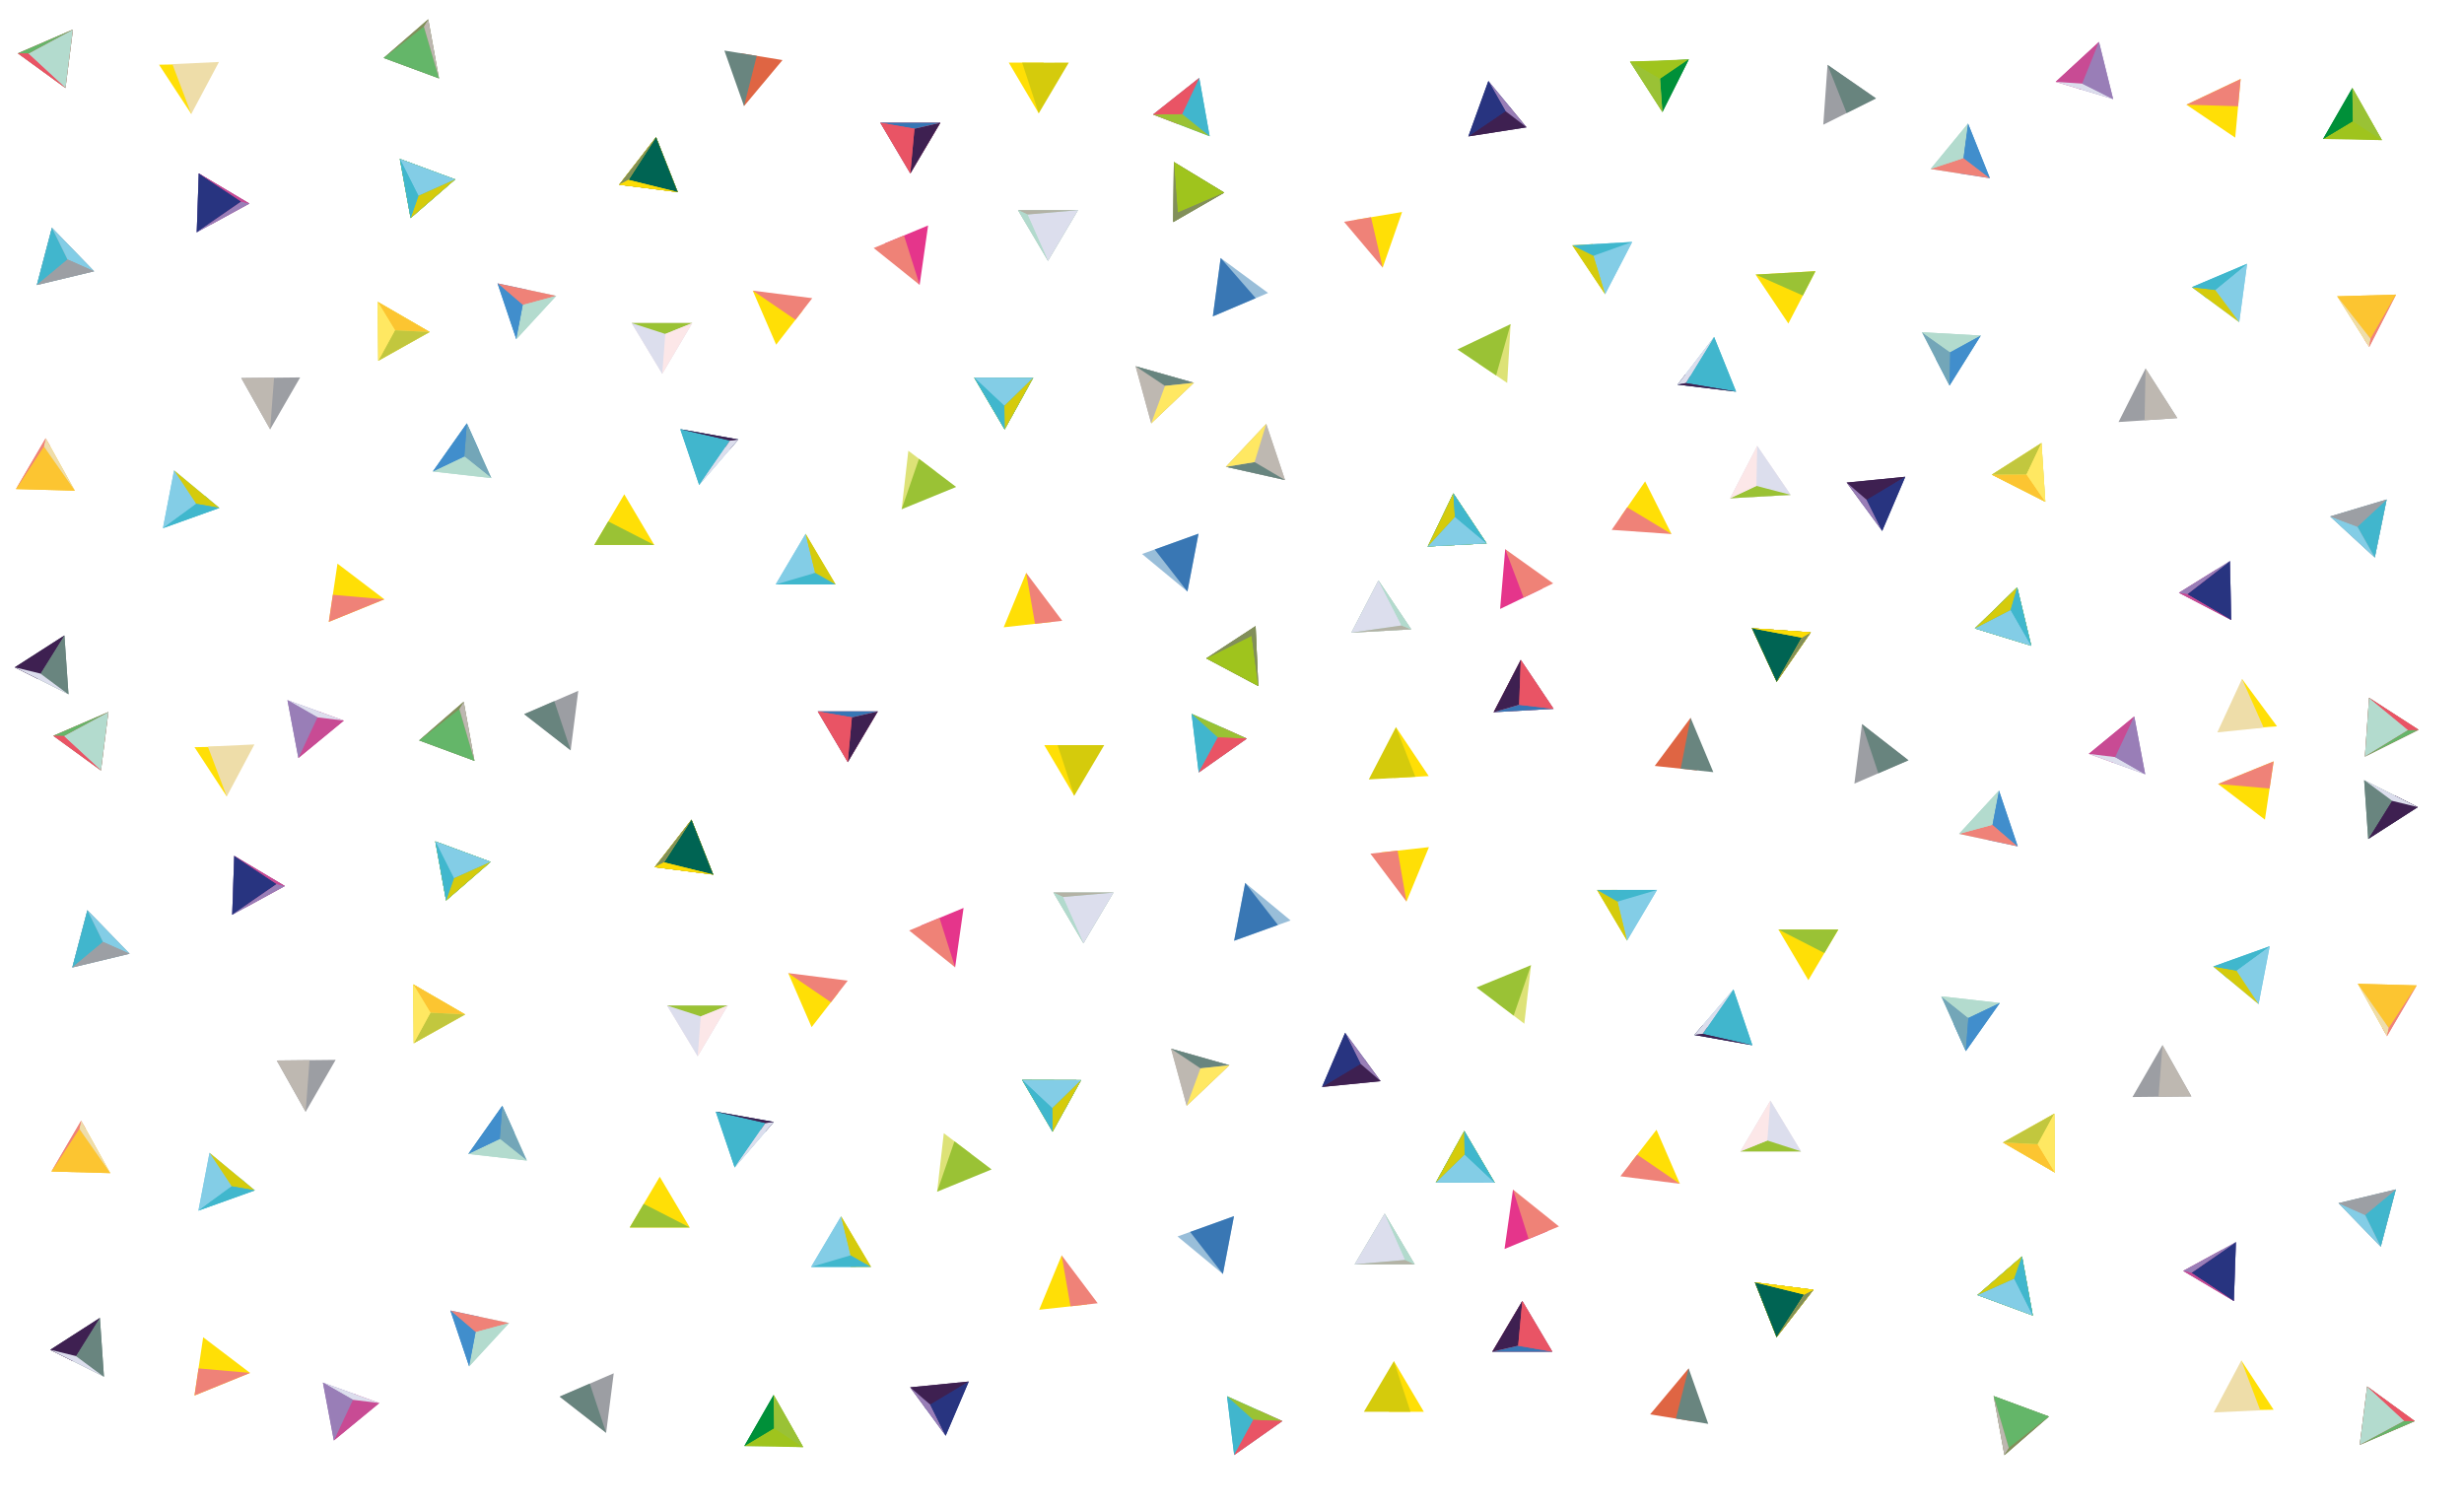 <?xml version="1.0" encoding="utf-8"?>
<!-- Generator: Adobe Illustrator 16.0.0, SVG Export Plug-In . SVG Version: 6.00 Build 0)  -->
<!DOCTYPE svg PUBLIC "-//W3C//DTD SVG 1.1//EN" "http://www.w3.org/Graphics/SVG/1.1/DTD/svg11.dtd">
<svg version="1.1" xmlns="http://www.w3.org/2000/svg" xmlns:xlink="http://www.w3.org/1999/xlink" x="0px" y="0px"
	 width="810.569px" height="495.557px" viewBox="0 0 810.569 495.557" enable-background="new 0 0 810.569 495.557"
	 xml:space="preserve">
<g id="Ebene_3">
	<polygon fill="#69857F" points="25.039,446.104 16.557,444.038 32.861,433.565 	"/>
	<polygon fill="#69857F" points="25.039,446.104 34.195,452.897 16.557,444.038 	"/>
	<polygon fill="#69857F" points="34.195,452.897 32.861,433.565 25.039,446.104 	"/>
	<polyline fill="#3E2051" points="32.861,433.565 24.013,447.782 16.557,444.038 	"/>
	<polygon fill="#997EB7" points="106.227,454.823 109.82,473.864 117.301,458.838 	"/>
	<polygon fill="#C84B94" points="116.571,458.573 124.782,461.549 109.82,473.864 	"/>
	<polyline fill="#418ECC" points="148.161,431.122 157.813,433.18 154.335,449.489 	"/>
	<polygon fill="#B3DBCE" points="154.335,449.489 167.465,435.239 157.813,433.18 	"/>
	<polygon fill="#009039" points="254.5,458.887 254.669,475.692 244.851,475.692 	"/>
	<polyline fill="#9AC235" points="264.225,476.063 254.669,475.692 254.5,458.887 	"/>
	<polygon fill="#3E2051" points="304.548,463.387 299.409,456.387 318.693,454.475 	"/>
	<polygon fill="#283480" points="311.091,472.299 318.693,454.475 304.066,462.731 	"/>
	<polygon fill="#41B6CD" points="403.656,459.297 421.842,467.475 406.001,478.637 	"/>
	<polygon fill="#E95465" points="421.842,467.475 406.001,478.637 413.922,463.915 	"/>
	<polygon fill="#83CDE6" points="281.618,416.782 266.815,416.782 276.684,400.106 	"/>
	<polygon fill="#D5CB0C" points="286.553,416.782 276.684,400.106 279.838,416.782 	"/>
	<polygon fill="#B3DBCE" points="154.066,379.606 173.321,381.786 165.243,363.776 	"/>
	<polygon fill="#418ECC" points="165.243,363.776 169.282,372.782 154.066,379.606 	"/>
	<polygon fill="#83CDE6" points="80.402,388.745 65.265,398.258 68.929,379.231 	"/>
	<polygon fill="#40B7CD" points="65.265,398.258 79.017,387.596 83.846,391.6 	"/>
	<polygon fill="#FCC531" points="27.366,369.856 36.287,385.918 16.917,385.387 	"/>
	<line fill="#EF8278" x1="16.917" y1="385.387" x2="26.703" y2="368.665"/>
	<line fill="#EF8278" x1="16.917" y1="385.387" x2="26.703" y2="368.665"/>
	<line fill="#EF8278" x1="16.917" y1="385.387" x2="26.703" y2="368.665"/>
	<polyline fill="#EF8278" points="26.703,368.665 28.19,371.34 16.917,385.387 	"/>
	<polygon fill="#41B6CD" points="254.538,369.084 241.675,384.057 235.458,365.704 	"/>
	<polygon fill="#DCDEED" points="254.538,369.084 241.675,384.057 251.81,369.426 	"/>
	<polygon fill="#3E2051" points="235.458,365.704 254.538,369.084 251.81,372.26 	"/>
	<polygon fill="#BEB8B1" points="385.234,344.985 394.915,351.45 390.372,363.776 	"/>
	<polygon fill="#68857F" points="394.915,351.45 404.419,350.426 385.234,344.985 	"/>
	<polygon fill="#FFE862" points="404.419,350.426 390.372,363.776 391.515,348.217 	"/>
	<polyline fill="#83CDE6" points="355.635,355.325 346.156,364.555 336.258,355.268 	"/>
	<polyline fill="#D5CB0C" points="355.635,355.325 336.258,355.268 346.259,372.284 355.635,355.325 	"/>
	<polyline fill="#40B7CD" points="336.258,355.268 355.635,355.325 346.259,372.284 336.258,355.268 	"/>
	<polygon fill="#DCDEED" points="219.452,330.783 230.53,334.361 229.523,347.459 	"/>
	<polygon fill="#9AC234" points="230.53,334.361 239.394,330.783 219.452,330.783 	"/>
	<polygon fill="#FCE7E8" points="239.394,330.783 229.523,347.459 219.452,330.783 	"/>
	<polygon fill="#FCC531" points="141.594,333.142 135.93,323.817 153.007,333.716 	"/>
	<polygon fill="#C2C73E" points="136.104,343.193 153.007,333.716 135.93,323.817 	"/>
	<polygon fill="#FFE862" points="135.93,323.817 153.007,333.716 136.104,343.193 	"/>
	<polygon fill="#41B6CD" points="28.752,299.429 33.894,309.873 23.789,318.267 	"/>
	<polygon fill="#83CDE6" points="23.789,318.267 42.632,313.745 28.752,299.429 	"/>
	<polygon fill="#9C9FA4" points="42.632,313.745 23.789,318.267 28.752,299.429 	"/>
	<polygon fill="#283480" points="91.036,290.82 76.388,300.927 77.054,281.56 	"/>
	<polygon fill="#997EB7" points="93.709,291.464 76.388,300.927 77.054,281.56 	"/>
	<polygon fill="#C74A94" points="77.054,281.56 93.709,291.464 80.863,298.482 	"/>
	<polygon fill="#83CDE6" points="149.311,288.929 143.212,276.802 161.386,283.527 	"/>
	<polygon fill="#D5CB0C" points="146.746,296.222 161.386,283.527 143.212,276.802 	"/>
	<polygon fill="#40B7CD" points="143.212,276.802 161.386,283.527 146.746,296.222 	"/>
	<polygon fill="#006453" points="218.429,283.681 234.604,287.687 227.481,269.666 	"/>
	<polygon fill="#828F59" points="215.379,285.257 234.604,287.687 227.481,269.666 	"/>
	<polygon fill="#FDDD04" points="234.604,287.687 215.379,285.257 227.481,269.666 	"/>
	<polyline fill="#83CDE6" points="355.635,355.325 346.156,364.555 336.258,355.268 	"/>
	<polyline fill="#D5CB0C" points="355.635,355.325 336.258,355.268 346.259,372.284 355.635,355.325 	"/>
	<polyline fill="#40B7CD" points="336.258,355.268 355.635,355.325 346.259,372.284 336.258,355.268 	"/>
	<polygon fill="#83CDE6" points="346.156,364.555 336.258,355.268 355.635,355.325 	"/>
	<polygon fill="#D5CB0C" points="346.259,372.284 355.635,355.325 336.258,355.268 	"/>
	<polygon fill="#40B7CD" points="336.258,355.268 355.635,355.325 346.259,372.284 	"/>
	<polygon fill="#DCDEED" points="349.657,295.07 356.411,310.302 366.28,293.626 	"/>
	<polygon fill="#B3B2A5" points="346.543,293.626 356.411,310.302 366.28,293.626 	"/>
	<polygon fill="#B2DACD" points="356.411,310.302 346.543,293.626 366.28,293.626 	"/>
	<polygon fill="#3E2051" points="280.239,235.989 288.747,234.028 278.878,250.704 	"/>
	<polygon fill="#3776B5" points="278.878,250.704 269.009,234.028 288.747,234.028 	"/>
	<polygon fill="#E95465" points="269.009,234.028 278.878,250.704 288.747,234.028 	"/>
	<polygon fill="#006453" points="218.429,283.681 234.604,287.687 227.481,269.666 	"/>
	<polygon fill="#828F59" points="215.379,285.257 234.604,287.687 227.481,269.666 	"/>
	<polygon fill="#FDDD04" points="234.604,287.687 215.379,285.257 227.481,269.666 	"/>
	<polygon fill="#006453" points="218.429,283.681 234.604,287.687 227.481,269.666 	"/>
	<polygon fill="#828F59" points="215.379,285.257 234.604,287.687 227.481,269.666 	"/>
	<polygon fill="#FDDD04" points="234.604,287.687 215.379,285.257 227.481,269.666 	"/>
	<polygon fill="#83CDE6" points="149.311,288.929 143.212,276.802 161.386,283.527 	"/>
	<polygon fill="#D5CB0C" points="146.746,296.222 161.386,283.527 143.212,276.802 	"/>
	<polygon fill="#40B7CD" points="143.212,276.802 161.386,283.527 146.746,296.222 	"/>
	<polygon fill="#83CDE6" points="149.311,288.929 143.212,276.802 161.386,283.527 	"/>
	<polygon fill="#D5CB0C" points="146.746,296.222 161.386,283.527 143.212,276.802 	"/>
	<polygon fill="#40B7CD" points="143.212,276.802 161.386,283.527 146.746,296.222 	"/>
	<polygon fill="#64B669" points="151.085,233.193 156.078,250.277 137.902,243.56 	"/>
	<polygon fill="#BDB7B0" points="152.537,230.858 156.078,250.277 137.902,243.56 	"/>
	<polygon fill="#828F5A" points="137.902,243.56 152.537,230.858 156.078,250.277 	"/>
	<polygon fill="#B3DBCE" points="20.973,242.142 33.211,253.452 35.663,234.229 	"/>
	<polygon fill="#64B669" points="17.541,242.052 33.211,253.452 35.663,234.229 	"/>
	<polygon fill="#E95465" points="33.211,253.452 17.541,242.052 35.663,234.229 	"/>
</g>
<g id="Ebene_2">
	<polygon fill="#9AC235" points="254.669,469.797 254.5,458.887 264.225,476.063 	"/>
	<polygon fill="#9FC41D" points="244.851,475.692 264.225,476.063 254.669,469.797 	"/>
	<polygon fill="#009039" points="254.5,458.887 254.669,469.797 244.851,475.692 	"/>
	<polygon fill="#73A6B8" points="164.394,374.655 165.243,363.776 173.321,381.786 	"/>
	<polygon fill="#B3DBCE" points="154.066,379.606 173.321,381.786 164.394,374.655 	"/>
	<polygon fill="#418ECC" points="165.243,363.776 164.394,374.655 154.066,379.606 	"/>
	<polygon fill="#83CDE6" points="149.311,288.929 143.212,276.802 161.386,283.527 	"/>
	<polygon fill="#D5CB0C" points="146.746,296.222 161.386,283.527 149.311,288.929 	"/>
	<polygon fill="#40B7CD" points="143.212,276.802 149.311,288.929 146.746,296.222 	"/>
	<polygon fill="#83CDE6" points="279.838,412.954 266.815,416.782 276.684,400.106 	"/>
	<polygon fill="#D5CB0C" points="286.553,416.782 276.684,400.106 279.838,412.954 	"/>
	<polygon fill="#40B7CD" points="266.815,416.782 279.838,412.954 286.553,416.782 	"/>
	<polygon fill="#FFDF06" points="354.975,245.121 353.384,261.79 343.516,245.113 	"/>
	<polygon fill="#D5CB0C" points="363.253,245.113 353.384,261.79 347.922,245.125 	"/>
	<polygon fill="#DDE277" points="319.474,379.606 308.273,392.034 310.477,372.782 	"/>
	<polygon fill="#9AC235" points="326.21,384.7 308.273,392.034 313.981,375.452 	"/>
	<polygon fill="#FFDF06" points="207.166,403.786 226.904,403.786 217.035,387.11 	"/>
	<polygon fill="#9AC235" points="207.166,403.786 226.904,403.786 211.756,396.03 	"/>
	<polygon fill="#FFDF06" points="357.613,429.116 349.243,412.954 341.848,430.866 	"/>
	<polygon fill="#EF8278" points="361.107,428.729 349.243,412.954 352.15,429.721 	"/>
	<polygon fill="#9C9EA3" points="91.036,348.864 100.541,365.75 110.413,348.659 	"/>
	<polygon fill="#BEB8B1" points="91.036,348.864 101.828,348.749 100.541,365.75 	"/>
	<polygon fill="#283480" points="91.036,290.82 76.388,300.927 77.054,281.56 	"/>
	<polygon fill="#997EB7" points="93.709,291.464 76.388,300.927 91.036,290.82 	"/>
	<polygon fill="#C74A94" points="77.054,281.56 93.709,291.464 91.036,290.82 	"/>
	<polygon fill="#64B669" points="151.085,233.193 156.078,250.277 137.902,243.56 	"/>
	<polygon fill="#BDB7B0" points="152.537,230.858 156.078,250.277 151.085,233.193 	"/>
	<polygon fill="#828F5A" points="137.902,243.56 152.537,230.858 151.085,233.193 	"/>
	<polygon fill="#DCDEED" points="349.657,295.07 356.411,310.302 366.28,293.626 	"/>
	<polygon fill="#B3B2A5" points="346.543,293.626 349.657,295.07 366.28,293.626 	"/>
	<polygon fill="#B2DACD" points="356.411,310.302 346.543,293.626 349.657,295.07 	"/>
	<polygon fill="#006453" points="218.429,283.681 234.604,287.687 227.481,269.666 	"/>
	<polygon fill="#828F59" points="215.379,285.257 218.429,283.681 227.481,269.666 	"/>
	<polygon fill="#FDDD04" points="234.604,287.687 215.379,285.257 218.429,283.681 	"/>
	<polygon fill="#DCDEED" points="219.452,330.783 239.394,330.783 229.523,347.459 	"/>
	<polygon fill="#9AC234" points="230.53,334.361 239.394,330.783 219.452,330.783 	"/>
	<polygon fill="#FCE7E8" points="239.394,330.783 229.523,347.459 230.53,334.361 	"/>
	<polygon fill="#41B6CD" points="28.752,299.429 33.894,309.873 23.789,318.267 	"/>
	<polygon fill="#83CDE6" points="33.894,309.873 42.632,313.745 28.752,299.429 	"/>
	<polygon fill="#9C9FA4" points="42.632,313.745 23.789,318.267 33.894,309.873 	"/>
	<polygon fill="#3E2051" points="280.239,235.989 288.747,234.028 278.878,250.704 	"/>
	<polygon fill="#3776B5" points="280.239,235.989 269.009,234.028 288.747,234.028 	"/>
	<polygon fill="#E95465" points="269.009,234.028 278.878,250.704 280.239,235.989 	"/>
	<polygon fill="#3E2051" points="306.025,462.084 299.409,456.387 318.693,454.475 	"/>
	<polygon fill="#997EB7" points="306.025,462.084 311.091,472.299 299.409,456.387 	"/>
	<polygon fill="#283480" points="311.091,472.299 318.693,454.475 306.025,462.084 	"/>
	<polygon fill="#FCC531" points="141.594,333.142 135.93,323.817 153.007,333.716 	"/>
	<polygon fill="#C2C73E" points="136.104,343.193 153.007,333.716 141.594,333.142 	"/>
	<polygon fill="#FFE862" points="135.93,323.817 141.594,333.142 136.104,343.193 	"/>
	<polygon fill="#EF8278" points="156.438,438.231 148.161,431.122 167.465,435.239 	"/>
	<polygon fill="#B3DBCE" points="154.335,449.489 167.465,435.239 156.438,438.231 	"/>
	<polygon fill="#418ECC" points="148.161,431.122 156.438,438.231 154.335,449.489 	"/>
	<polygon fill="#83CDE6" points="346.156,364.555 336.258,355.268 355.635,355.325 	"/>
	<polygon fill="#D5CB0C" points="346.259,372.284 355.635,355.325 346.156,364.555 	"/>
	<polygon fill="#40B7CD" points="336.258,355.268 346.156,364.555 346.259,372.284 	"/>
	<polygon fill="#83CDE6" points="76.232,390.26 65.265,398.258 68.929,379.231 	"/>
	<polygon fill="#D5CB0C" points="83.846,391.6 68.929,379.231 76.232,390.26 	"/>
	<polygon fill="#40B7CD" points="65.265,398.258 76.232,390.26 83.846,391.6 	"/>
	<polygon fill="#99BED9" points="405.938,400.073 402.29,419.104 387.362,406.749 	"/>
	<polygon fill="#3977B4" points="405.938,400.073 402.29,419.104 391.515,405.268 	"/>
	<polygon fill="#FFDF06" points="74.599,245.609 74.599,262.005 63.979,245.796 	"/>
	<polygon fill="#EEDDA9" points="83.696,244.896 74.599,262.005 68.382,245.609 	"/>
	<polygon fill="#FFDF06" points="63.979,459.073 82.263,451.635 66.837,439.907 	"/>
	<polygon fill="#EF8278" points="63.979,459.073 82.263,451.635 65.309,450.159 	"/>
	<polygon fill="#FFDF06" points="275.76,326.612 259.297,320.117 266.994,337.9 	"/>
	<polygon fill="#EF8278" points="278.878,322.595 259.297,320.117 273.352,329.712 	"/>
	<polygon fill="#E5358B" points="302.812,304.55 314.2,318.218 316.981,298.677 	"/>
	<polygon fill="#EF8277" points="299.081,306.097 309.052,301.964 314.2,318.218 	"/>
	<polygon fill="#9C9EA3" points="184.106,459.436 199.398,471.338 201.898,451.76 	"/>
	<polygon fill="#68847E" points="184.106,459.436 194.017,455.161 199.398,471.338 	"/>
	<polygon fill="#41B6CD" points="251.81,369.426 241.675,384.057 235.458,365.704 	"/>
	<polygon fill="#DCDEED" points="254.538,369.084 241.675,384.057 251.81,369.426 	"/>
	<polygon fill="#3E2051" points="235.458,365.704 254.538,369.084 251.81,369.426 	"/>
	<polygon fill="#FCC531" points="26.077,371.34 36.287,385.918 16.917,385.387 	"/>
	<polygon fill="#EEDDAA" points="26.703,368.665 36.287,385.918 26.077,371.34 	"/>
	<polygon fill="#EF8278" points="16.917,385.387 26.703,368.665 26.077,371.34 	"/>
	<polygon fill="#B3DBCE" points="20.973,242.142 33.211,253.452 35.663,234.229 	"/>
	<polygon fill="#64B669" points="17.541,242.052 20.973,242.142 35.663,234.229 	"/>
	<polygon fill="#E95465" points="33.211,253.452 17.541,242.052 20.973,242.142 	"/>
	<polygon fill="#41B6CD" points="403.656,459.297 412.291,467.104 406.001,478.637 	"/>
	<polygon fill="#9AC234" points="412.291,467.104 421.842,467.475 403.656,459.297 	"/>
	<polygon fill="#E95465" points="421.842,467.475 406.001,478.637 412.291,467.104 	"/>
	<polygon fill="#BEB8B1" points="385.234,344.985 404.419,350.426 390.372,363.776 	"/>
	<polygon fill="#68857F" points="394.915,351.45 404.419,350.426 385.234,344.985 	"/>
	<polygon fill="#FFE862" points="404.419,350.426 390.372,363.776 394.915,351.45 	"/>
	<polygon fill="#C84B94" points="116.115,460.495 124.782,461.549 109.82,473.864 	"/>
	<polygon fill="#DCDEED" points="116.115,460.495 106.227,454.823 124.782,461.549 	"/>
	<polygon fill="#997EB7" points="106.227,454.823 109.82,473.864 116.115,460.495 	"/>
	<polygon fill="#3E2051" points="24.013,447.782 16.557,444.038 32.861,433.565 	"/>
	<polygon fill="#DCDEED" points="25.039,446.104 34.195,452.897 16.557,444.038 	"/>
	<polygon fill="#69857F" points="34.195,452.897 32.861,433.565 25.039,446.104 	"/>
	<polygon fill="#9AC235" points="254.669,469.797 254.5,458.887 264.225,476.063 	"/>
	<polygon fill="#997EB7" points="695.145,32.601 690.488,13.791 683.862,29.212 	"/>
	<polygon fill="#C84B94" points="684.605,29.436 676.241,26.925 690.488,13.791 	"/>
	<polyline fill="#418ECC" points="654.605,58.617 644.854,57.103 647.411,40.625 	"/>
	<polygon fill="#B3DBCE" points="647.411,40.625 635.102,55.589 644.854,57.103 	"/>
	<polygon fill="#009039" points="546.877,36.86 545.766,20.091 555.568,19.541 	"/>
	<polyline fill="#9AC235" points="536.204,20.257 545.766,20.091 546.877,36.86 	"/>
	<polygon fill="#3E2051" points="496.655,35.175 502.179,41.876 483.032,44.867 	"/>
	<polygon fill="#283480" points="489.622,26.644 483.032,44.867 497.173,35.803 	"/>
	<polygon fill="#41B6CD" points="397.933,44.819 379.316,37.674 394.507,25.641 	"/>
	<polygon fill="#E95465" points="379.316,37.674 394.507,25.641 387.424,40.785 	"/>
	<polygon fill="#83CDE6" points="522.163,80.421 536.943,79.591 528.025,96.794 	"/>
	<polygon fill="#D5CB0C" points="517.236,80.698 528.025,96.794 523.941,80.321 	"/>
	<polygon fill="#B3DBCE" points="651.6,110.383 632.253,109.287 641.329,126.815 	"/>
	<polygon fill="#418ECC" points="641.329,126.815 636.791,118.05 651.6,110.383 	"/>
	<polygon fill="#83CDE6" points="724.636,97.125 739.216,86.778 736.624,105.981 	"/>
	<polygon fill="#40B7CD" points="739.216,86.778 726.083,98.195 721.037,94.468 	"/>
	<polygon fill="#FCC531" points="778.647,113.009 768.84,97.472 788.21,96.916 	"/>
	<line fill="#EF8278" x1="788.21" y1="96.916" x2="779.376" y2="114.162"/>
	<line fill="#EF8278" x1="788.21" y1="96.916" x2="779.376" y2="114.162"/>
	<line fill="#EF8278" x1="788.21" y1="96.916" x2="779.376" y2="114.162"/>
	<polyline fill="#EF8278" points="779.376,114.162 777.741,111.573 788.21,96.916 	"/>
	<polygon fill="#41B6CD" points="551.877,126.524 563.88,110.854 571.116,128.829 	"/>
	<polygon fill="#DCDEED" points="551.877,126.524 563.88,110.854 554.582,126.03 	"/>
	<polygon fill="#3E2051" points="571.116,128.829 551.877,126.524 554.423,123.2 	"/>
	<polygon fill="#BEB8B1" points="422.738,157.918 412.71,152.006 416.555,139.445 	"/>
	<polygon fill="#68857F" points="412.71,152.006 403.278,153.562 422.738,157.918 	"/>
	<polygon fill="#FFE862" points="403.278,153.562 416.555,139.445 416.287,155.043 	"/>
	<polyline fill="#83CDE6" points="469.681,179.775 478.627,170.027 489.03,178.745 	"/>
	<polyline fill="#D5CB0C" points="469.681,179.775 489.03,178.745 478.091,162.317 469.681,179.775 	"/>
	<polyline fill="#40B7CD" points="489.03,178.745 469.681,179.775 478.091,162.317 489.03,178.745 	"/>
	<polygon fill="#DCDEED" points="589.057,162.797 577.795,159.846 578.065,146.712 	"/>
	<polygon fill="#9AC234" points="577.795,159.846 569.146,163.916 589.057,162.797 	"/>
	<polygon fill="#FCE7E8" points="569.146,163.916 578.065,146.712 589.057,162.797 	"/>
	<polygon fill="#FCC531" points="666.66,156.074 672.838,165.066 655.232,156.141 	"/>
	<polygon fill="#C2C73E" points="671.576,145.73 655.232,156.141 672.838,165.066 	"/>
	<polygon fill="#FFE862" points="672.838,165.066 655.232,156.141 671.576,145.73 	"/>
	<polygon fill="#41B6CD" points="781.215,183.403 775.495,173.264 785.113,164.316 	"/>
	<polygon fill="#83CDE6" points="785.113,164.316 766.553,169.889 781.215,183.403 	"/>
	<polygon fill="#9C9FA4" points="766.553,169.889 785.113,164.316 781.215,183.403 	"/>
	<polygon fill="#283480" points="719.512,195.493 733.57,184.58 733.992,203.954 	"/>
	<polygon fill="#997EB7" points="716.808,194.999 733.57,184.58 733.992,203.954 	"/>
	<polygon fill="#C74A94" points="733.992,203.954 716.808,194.999 729.239,187.272 	"/>
	<polygon fill="#83CDE6" points="661.436,200.65 668.205,212.416 649.683,206.721 	"/>
	<polygon fill="#D5CB0C" points="663.587,193.225 649.683,206.721 668.205,212.416 	"/>
	<polygon fill="#40B7CD" points="668.205,212.416 649.683,206.721 663.587,193.225 	"/>
	<polygon fill="#006453" points="592.721,209.767 576.347,206.675 584.469,224.269 	"/>
	<polygon fill="#828F59" points="595.677,208.022 576.347,206.675 584.469,224.269 	"/>
	<polygon fill="#FDDD04" points="576.347,206.675 595.677,208.022 584.469,224.269 	"/>
	<polyline fill="#83CDE6" points="469.681,179.775 478.627,170.027 489.03,178.745 	"/>
	<polyline fill="#D5CB0C" points="469.681,179.775 489.03,178.745 478.091,162.317 469.681,179.775 	"/>
	<polyline fill="#40B7CD" points="489.03,178.745 469.681,179.775 478.091,162.317 489.03,178.745 	"/>
	<polygon fill="#83CDE6" points="478.627,170.027 489.03,178.745 469.681,179.775 	"/>
	<polygon fill="#D5CB0C" points="478.091,162.317 469.681,179.775 489.03,178.745 	"/>
	<polygon fill="#40B7CD" points="489.03,178.745 469.681,179.775 478.091,162.317 	"/>
	<polygon fill="#DCDEED" points="461.06,205.759 453.462,190.929 444.544,208.132 	"/>
	<polygon fill="#B3B2A5" points="464.25,207.025 453.462,190.929 444.544,208.132 	"/>
	<polygon fill="#B2DACD" points="453.462,190.929 464.25,207.025 444.544,208.132 	"/>
	<polygon fill="#9FC41D" points="411.743,209.144 396.827,216.57 413.927,225.685 	"/>
	<polygon fill="#828F59" points="413.047,205.966 396.827,216.57 413.927,225.685 	"/>
	<polygon fill="#828F5A" points="396.827,216.57 413.047,205.966 413.927,225.685 	"/>
	<polygon fill="#3E2051" points="499.753,231.854 491.368,234.289 500.286,217.085 	"/>
	<polygon fill="#3776B5" points="500.286,217.085 511.075,233.181 491.368,234.289 	"/>
	<polygon fill="#E95465" points="511.075,233.181 500.286,217.085 491.368,234.289 	"/>
	<polygon fill="#006453" points="592.721,209.767 576.347,206.675 584.469,224.269 	"/>
	<polygon fill="#828F59" points="595.677,208.022 576.347,206.675 584.469,224.269 	"/>
	<polygon fill="#FDDD04" points="576.347,206.675 595.677,208.022 584.469,224.269 	"/>
	<polygon fill="#006453" points="592.721,209.767 576.347,206.675 584.469,224.269 	"/>
	<polygon fill="#828F59" points="595.677,208.022 576.347,206.675 584.469,224.269 	"/>
	<polygon fill="#FDDD04" points="576.347,206.675 595.677,208.022 584.469,224.269 	"/>
	<polygon fill="#83CDE6" points="661.436,200.65 668.205,212.416 649.683,206.721 	"/>
	<polygon fill="#D5CB0C" points="663.587,193.225 649.683,206.721 668.205,212.416 	"/>
	<polygon fill="#40B7CD" points="668.205,212.416 649.683,206.721 663.587,193.225 	"/>
	<polygon fill="#83CDE6" points="661.436,200.65 668.205,212.416 649.683,206.721 	"/>
	<polygon fill="#D5CB0C" points="663.587,193.225 649.683,206.721 668.205,212.416 	"/>
	<polygon fill="#40B7CD" points="668.205,212.416 649.683,206.721 663.587,193.225 	"/>
	<polygon fill="#B3DBCE" points="792.196,240.164 779.343,229.558 777.973,248.887 	"/>
	<polygon fill="#64B669" points="795.627,240.06 779.343,229.558 777.973,248.887 	"/>
	<polygon fill="#E95465" points="779.343,229.558 795.627,240.06 777.973,248.887 	"/>
	<polygon fill="#9AC235" points="546.096,25.977 546.877,36.86 536.204,20.257 	"/>
	<polygon fill="#9FC41D" points="555.568,19.541 536.204,20.257 546.096,25.977 	"/>
	<polygon fill="#009039" points="546.877,36.86 546.096,25.977 555.568,19.541 	"/>
	<polygon fill="#73A6B8" points="641.567,115.905 641.329,126.815 632.253,109.287 	"/>
	<polygon fill="#B3DBCE" points="651.6,110.383 632.253,109.287 641.567,115.905 	"/>
	<polygon fill="#418ECC" points="641.329,126.815 641.567,115.905 651.6,110.383 	"/>
	<polygon fill="#83CDE6" points="661.436,200.65 668.205,212.416 649.683,206.721 	"/>
	<polygon fill="#D5CB0C" points="663.587,193.225 649.683,206.721 661.436,200.65 	"/>
	<polygon fill="#40B7CD" points="668.205,212.416 661.436,200.65 663.587,193.225 	"/>
	<polygon fill="#83CDE6" points="524.155,84.144 536.943,79.591 528.025,96.794 	"/>
	<polygon fill="#D5CB0C" points="517.236,80.698 528.025,96.794 524.155,84.144 	"/>
	<polygon fill="#40B7CD" points="536.943,79.591 524.155,84.144 517.236,80.698 	"/>
	<polygon fill="#FFDF06" points="458.553,255.927 459.206,239.196 469.994,255.292 	"/>
	<polygon fill="#D5CB0C" points="450.288,256.4 459.206,239.196 465.595,255.527 	"/>
	<polygon fill="#DDE277" points="486.453,119.662 496.938,106.625 495.819,125.971 	"/>
	<polygon fill="#9AC235" points="479.441,114.955 496.938,106.625 492.17,123.502 	"/>
	<polygon fill="#FFDF06" points="597.228,89.22 577.521,90.327 588.31,106.423 	"/>
	<polygon fill="#9AC235" points="597.228,89.22 577.521,90.327 593.08,97.221 	"/>
	<polygon fill="#FFDF06" points="445.596,72.37 454.859,88.037 461.238,69.738 	"/>
	<polygon fill="#EF8278" points="442.129,72.952 454.859,88.037 451.017,71.459 	"/>
	<polygon fill="#DF6543" points="558.256,253.437 556.146,236.132 544.354,251.959 	"/>
	<polygon fill="#69857F" points="563.622,254.008 552.89,252.867 556.146,236.132 	"/>
	<polygon fill="#9C9EA3" points="716.256,137.541 705.818,121.213 696.921,138.832 	"/>
	<polygon fill="#BEB8B1" points="716.256,137.541 705.487,138.261 705.818,121.213 	"/>
	<polygon fill="#283480" points="719.512,195.493 733.57,184.58 733.992,203.954 	"/>
	<polygon fill="#997EB7" points="716.808,194.999 733.57,184.58 719.512,195.493 	"/>
	<polygon fill="#C74A94" points="733.992,203.954 716.808,194.999 719.512,195.493 	"/>
	<polygon fill="#DCDEED" points="461.06,205.759 453.462,190.929 444.544,208.132 	"/>
	<polygon fill="#B3B2A5" points="464.25,207.025 461.06,205.759 444.544,208.132 	"/>
	<polygon fill="#B2DACD" points="453.462,190.929 464.25,207.025 461.06,205.759 	"/>
	<polygon fill="#006453" points="592.721,209.767 576.347,206.675 584.469,224.269 	"/>
	<polygon fill="#828F59" points="595.677,208.022 592.721,209.767 584.469,224.269 	"/>
	<polygon fill="#FDDD04" points="576.347,206.675 595.677,208.022 592.721,209.767 	"/>
	<polygon fill="#DCDEED" points="589.057,162.797 569.146,163.916 578.065,146.712 	"/>
	<polygon fill="#9AC234" points="577.795,159.846 569.146,163.916 589.057,162.797 	"/>
	<polygon fill="#FCE7E8" points="569.146,163.916 578.065,146.712 577.795,159.846 	"/>
	<polygon fill="#41B6CD" points="781.215,183.403 775.495,173.264 785.113,164.316 	"/>
	<polygon fill="#83CDE6" points="775.495,173.264 766.553,169.889 781.215,183.403 	"/>
	<polygon fill="#9C9FA4" points="766.553,169.889 785.113,164.316 775.495,173.264 	"/>
	<polygon fill="#3E2051" points="499.753,231.854 491.368,234.289 500.286,217.085 	"/>
	<polygon fill="#3776B5" points="499.753,231.854 511.075,233.181 491.368,234.289 	"/>
	<polygon fill="#E95465" points="511.075,233.181 500.286,217.085 499.753,231.854 	"/>
	<polygon fill="#3E2051" points="495.253,36.559 502.179,41.876 483.032,44.867 	"/>
	<polygon fill="#997EB7" points="495.253,36.559 489.622,26.644 502.179,41.876 	"/>
	<polygon fill="#283480" points="489.622,26.644 483.032,44.867 495.253,36.559 	"/>
	<polygon fill="#FCC531" points="666.66,156.074 672.838,165.066 655.232,156.141 	"/>
	<polygon fill="#C2C73E" points="671.576,145.73 655.232,156.141 666.66,156.074 	"/>
	<polygon fill="#FFE862" points="672.838,165.066 666.66,156.074 671.576,145.73 	"/>
	<polygon fill="#EF8278" points="645.943,51.983 654.605,58.617 635.102,55.589 	"/>
	<polygon fill="#B3DBCE" points="647.411,40.625 635.102,55.589 645.943,51.983 	"/>
	<polygon fill="#418ECC" points="654.605,58.617 645.943,51.983 647.411,40.625 	"/>
	<polygon fill="#83CDE6" points="478.627,170.027 489.03,178.745 469.681,179.775 	"/>
	<polygon fill="#D5CB0C" points="478.091,162.317 469.681,179.775 478.627,170.027 	"/>
	<polygon fill="#40B7CD" points="489.03,178.745 478.627,170.027 478.091,162.317 	"/>
	<polygon fill="#83CDE6" points="728.714,95.378 739.216,86.778 736.624,105.981 	"/>
	<polygon fill="#D5CB0C" points="721.037,94.468 736.624,105.981 728.714,95.378 	"/>
	<polygon fill="#40B7CD" points="739.216,86.778 728.714,95.378 721.037,94.468 	"/>
	<polygon fill="#99BED9" points="398.978,104.079 401.552,84.873 417.148,96.371 	"/>
	<polygon fill="#3977B4" points="398.978,104.079 401.552,84.873 413.086,98.082 	"/>
	<polygon fill="#FFDF06" points="738.46,239.71 737.54,223.34 749.052,238.927 	"/>
	<polygon fill="#EEDDA9" points="729.417,240.932 737.54,223.34 744.666,239.362 	"/>
	<polygon fill="#FFDF06" points="737.087,25.986 719.25,34.438 735.308,45.283 	"/>
	<polygon fill="#EF8278" points="737.087,25.986 719.25,34.438 736.26,34.961 	"/>
	<polygon fill="#FFDF06" points="533.071,170.121 549.873,175.682 541.189,158.358 	"/>
	<polygon fill="#EF8278" points="530.184,174.306 549.873,175.682 535.302,166.89 	"/>
	<polygon fill="#E5358B" points="507.3,193.665 495.162,180.658 493.481,200.324 	"/>
	<polygon fill="#EF8277" points="510.938,191.911 501.215,196.597 495.162,180.658 	"/>
	<polygon fill="#9C9EA3" points="617.129,32.363 601.193,21.337 599.795,41.025 	"/>
	<polygon fill="#68847E" points="617.129,32.363 607.474,37.188 601.193,21.337 	"/>
	<polygon fill="#41B6CD" points="554.582,126.03 563.88,110.854 571.116,128.829 	"/>
	<polygon fill="#DCDEED" points="551.877,126.524 563.88,110.854 554.582,126.03 	"/>
	<polygon fill="#3E2051" points="571.116,128.829 551.877,126.524 554.582,126.03 	"/>
	<polygon fill="#FCC531" points="779.852,111.455 768.84,97.472 788.21,96.916 	"/>
	<polygon fill="#EEDDAA" points="779.376,114.162 768.84,97.472 779.852,111.455 	"/>
	<polygon fill="#EF8278" points="788.21,96.916 779.376,114.162 779.852,111.455 	"/>
	<polygon fill="#B3DBCE" points="792.196,240.164 779.343,229.558 777.973,248.887 	"/>
	<polygon fill="#64B669" points="795.627,240.06 792.196,240.164 777.973,248.887 	"/>
	<polygon fill="#E95465" points="779.343,229.558 795.627,240.06 792.196,240.164 	"/>
	<polygon fill="#9FC41D" points="411.743,209.144 396.827,216.57 413.927,225.685 	"/>
	<polygon fill="#828F59" points="413.047,205.966 411.743,209.144 413.927,225.685 	"/>
	<polygon fill="#828F5A" points="396.827,216.57 413.047,205.966 411.743,209.144 	"/>
	<polygon fill="#41B6CD" points="397.933,44.819 388.873,37.509 394.507,25.641 	"/>
	<polygon fill="#9AC234" points="388.873,37.509 379.316,37.674 397.933,44.819 	"/>
	<polygon fill="#E95465" points="379.316,37.674 394.507,25.641 388.873,37.509 	"/>
	<polygon fill="#BEB8B1" points="422.738,157.918 403.278,153.562 416.555,139.445 	"/>
	<polygon fill="#68857F" points="412.71,152.006 403.278,153.562 422.738,157.918 	"/>
	<polygon fill="#FFE862" points="403.278,153.562 416.555,139.445 412.71,152.006 	"/>
	<polygon fill="#C84B94" points="684.953,27.492 676.241,26.925 690.488,13.791 	"/>
	<polygon fill="#DCDEED" points="684.953,27.492 695.145,32.601 676.241,26.925 	"/>
	<polygon fill="#997EB7" points="695.145,32.601 690.488,13.791 684.953,27.492 	"/>
	<polygon fill="#9AC235" points="546.096,25.977 546.877,36.86 536.204,20.257 	"/>
	<polygon fill="#69857F" points="13.372,221.598 4.89,219.531 21.194,209.059 	"/>
	<polygon fill="#69857F" points="13.372,221.598 22.528,228.391 4.89,219.531 	"/>
	<polygon fill="#69857F" points="22.528,228.391 21.194,209.059 13.372,221.598 	"/>
	<polyline fill="#3E2051" points="21.194,209.059 12.345,223.275 4.89,219.531 	"/>
	<polygon fill="#997EB7" points="94.559,230.316 98.153,249.357 105.633,234.332 	"/>
	<polygon fill="#C84B94" points="104.904,234.066 113.115,237.043 98.153,249.357 	"/>
	<polyline fill="#418ECC" points="163.669,93.221 173.322,95.279 169.843,111.588 	"/>
	<polygon fill="#B3DBCE" points="169.843,111.588 182.973,97.338 173.322,95.279 	"/>
	<polygon fill="#009039" points="773.847,28.921 774.015,45.725 764.196,45.725 	"/>
	<polyline fill="#9AC235" points="783.571,46.096 774.015,45.725 773.847,28.921 	"/>
	<polygon fill="#3E2051" points="612.625,165.753 607.486,158.754 626.771,156.842 	"/>
	<polygon fill="#283480" points="619.168,174.666 626.771,156.842 612.145,165.097 	"/>
	<polygon fill="#41B6CD" points="391.989,234.791 410.175,242.968 394.333,254.13 	"/>
	<polygon fill="#E95465" points="410.175,242.968 394.333,254.13 402.255,239.408 	"/>
	<polygon fill="#83CDE6" points="269.95,192.275 255.148,192.275 265.017,175.6 	"/>
	<polygon fill="#D5CB0C" points="274.886,192.275 265.017,175.6 268.171,192.275 	"/>
	<polygon fill="#B3DBCE" points="142.399,155.1 161.654,157.279 153.576,139.27 	"/>
	<polygon fill="#418ECC" points="153.576,139.27 157.615,148.275 142.399,155.1 	"/>
	<polygon fill="#83CDE6" points="68.735,164.238 53.597,173.752 57.262,154.725 	"/>
	<polygon fill="#40B7CD" points="53.597,173.752 67.349,163.09 72.178,167.094 	"/>
	<polygon fill="#FCC531" points="15.699,145.35 24.62,161.412 5.249,160.881 	"/>
	<line fill="#EF8278" x1="5.249" y1="160.881" x2="15.036" y2="144.158"/>
	<line fill="#EF8278" x1="5.249" y1="160.881" x2="15.036" y2="144.158"/>
	<line fill="#EF8278" x1="5.249" y1="160.881" x2="15.036" y2="144.158"/>
	<polyline fill="#EF8278" points="15.036,144.158 16.523,146.834 5.249,160.881 	"/>
	<polygon fill="#41B6CD" points="242.871,144.578 230.007,159.551 223.791,141.197 	"/>
	<polygon fill="#DCDEED" points="242.871,144.578 230.007,159.551 240.142,144.92 	"/>
	<polygon fill="#3E2051" points="223.791,141.197 242.871,144.578 240.142,147.754 	"/>
	<polygon fill="#BEB8B1" points="373.567,120.479 383.247,126.943 378.704,139.27 	"/>
	<polygon fill="#68857F" points="383.247,126.943 392.751,125.92 373.567,120.479 	"/>
	<polygon fill="#FFE862" points="392.751,125.92 378.704,139.27 379.847,123.711 	"/>
	<polyline fill="#83CDE6" points="339.868,124.292 330.39,133.522 320.491,124.235 	"/>
	<polyline fill="#D5CB0C" points="339.868,124.292 320.491,124.235 330.491,141.251 339.868,124.292 	"/>
	<polyline fill="#40B7CD" points="320.491,124.235 339.868,124.292 330.491,141.251 320.491,124.235 	"/>
	<polygon fill="#DCDEED" points="207.785,106.276 218.863,109.854 217.856,122.953 	"/>
	<polygon fill="#9AC234" points="218.863,109.854 227.726,106.276 207.785,106.276 	"/>
	<polygon fill="#FCE7E8" points="227.726,106.276 217.856,122.953 207.785,106.276 	"/>
	<polygon fill="#FCC531" points="129.926,108.636 124.262,99.311 141.339,109.21 	"/>
	<polygon fill="#C2C73E" points="124.437,118.687 141.339,109.21 124.262,99.311 	"/>
	<polygon fill="#FFE862" points="124.262,99.311 141.339,109.21 124.437,118.687 	"/>
	<polygon fill="#41B6CD" points="17.084,74.923 22.227,85.366 12.122,93.761 	"/>
	<polygon fill="#83CDE6" points="12.122,93.761 30.965,89.238 17.084,74.923 	"/>
	<polygon fill="#9C9FA4" points="30.965,89.238 12.122,93.761 17.084,74.923 	"/>
	<polygon fill="#283480" points="79.369,66.313 64.72,76.421 65.386,57.054 	"/>
	<polygon fill="#997EB7" points="82.042,66.958 64.72,76.421 65.386,57.054 	"/>
	<polygon fill="#C74A94" points="65.386,57.054 82.042,66.958 69.196,73.976 	"/>
	<polygon fill="#83CDE6" points="137.643,64.423 131.544,52.296 149.718,59.021 	"/>
	<polygon fill="#D5CB0C" points="135.079,71.716 149.718,59.021 131.544,52.296 	"/>
	<polygon fill="#40B7CD" points="131.544,52.296 149.718,59.021 135.079,71.716 	"/>
	<polygon fill="#006453" points="206.761,59.175 222.936,63.181 215.814,45.159 	"/>
	<polygon fill="#828F59" points="203.711,60.751 222.936,63.181 215.814,45.159 	"/>
	<polygon fill="#FDDD04" points="222.936,63.181 203.711,60.751 215.814,45.159 	"/>
	<polyline fill="#83CDE6" points="339.868,124.292 330.39,133.522 320.491,124.235 	"/>
	<polyline fill="#D5CB0C" points="339.868,124.292 320.491,124.235 330.491,141.251 339.868,124.292 	"/>
	<polyline fill="#40B7CD" points="320.491,124.235 339.868,124.292 330.491,141.251 320.491,124.235 	"/>
	<polygon fill="#83CDE6" points="330.39,133.522 320.491,124.235 339.868,124.292 	"/>
	<polygon fill="#D5CB0C" points="330.491,141.251 339.868,124.292 320.491,124.235 	"/>
	<polygon fill="#40B7CD" points="320.491,124.235 339.868,124.292 330.491,141.251 	"/>
	<polygon fill="#DCDEED" points="337.989,70.563 344.743,85.796 354.612,69.12 	"/>
	<polygon fill="#B3B2A5" points="334.876,69.12 344.743,85.796 354.612,69.12 	"/>
	<polygon fill="#B2DACD" points="344.743,85.796 334.876,69.12 354.612,69.12 	"/>
	<polygon fill="#9FC41D" points="387.419,69.95 402.728,63.373 386.167,53.313 	"/>
	<polygon fill="#828F59" points="385.938,73.05 402.728,63.373 386.167,53.313 	"/>
	<polygon fill="#828F5A" points="402.728,63.373 385.938,73.05 386.167,53.313 	"/>
	<polygon fill="#3E2051" points="300.821,42.339 309.329,40.378 299.46,57.054 	"/>
	<polygon fill="#3776B5" points="299.46,57.054 289.591,40.378 309.329,40.378 	"/>
	<polygon fill="#E95465" points="289.591,40.378 299.46,57.054 309.329,40.378 	"/>
	<polygon fill="#006453" points="206.761,59.175 222.936,63.181 215.814,45.159 	"/>
	<polygon fill="#828F59" points="203.711,60.751 222.936,63.181 215.814,45.159 	"/>
	<polygon fill="#FDDD04" points="222.936,63.181 203.711,60.751 215.814,45.159 	"/>
	<polygon fill="#006453" points="206.761,59.175 222.936,63.181 215.814,45.159 	"/>
	<polygon fill="#828F59" points="203.711,60.751 222.936,63.181 215.814,45.159 	"/>
	<polygon fill="#FDDD04" points="222.936,63.181 203.711,60.751 215.814,45.159 	"/>
	<polygon fill="#83CDE6" points="137.643,64.423 131.544,52.296 149.718,59.021 	"/>
	<polygon fill="#D5CB0C" points="135.079,71.716 149.718,59.021 131.544,52.296 	"/>
	<polygon fill="#40B7CD" points="131.544,52.296 149.718,59.021 135.079,71.716 	"/>
	<polygon fill="#83CDE6" points="137.643,64.423 131.544,52.296 149.718,59.021 	"/>
	<polygon fill="#D5CB0C" points="135.079,71.716 149.718,59.021 131.544,52.296 	"/>
	<polygon fill="#40B7CD" points="131.544,52.296 149.718,59.021 135.079,71.716 	"/>
	<polygon fill="#64B669" points="139.417,8.687 144.411,25.771 126.235,19.054 	"/>
	<polygon fill="#BDB7B0" points="140.87,6.352 144.411,25.771 126.235,19.054 	"/>
	<polygon fill="#828F5A" points="126.235,19.054 140.87,6.352 144.411,25.771 	"/>
	<polygon fill="#B3DBCE" points="9.305,17.636 21.543,28.945 23.996,9.723 	"/>
	<polygon fill="#64B669" points="5.874,17.546 21.543,28.945 23.996,9.723 	"/>
	<polygon fill="#E95465" points="21.543,28.945 5.874,17.546 23.996,9.723 	"/>
	<polygon fill="#9AC235" points="774.015,39.831 773.847,28.921 783.571,46.096 	"/>
	<polygon fill="#9FC41D" points="764.196,45.725 783.571,46.096 774.015,39.831 	"/>
	<polygon fill="#009039" points="773.847,28.921 774.015,39.831 764.196,45.725 	"/>
	<polygon fill="#73A6B8" points="152.726,150.148 153.576,139.27 161.654,157.279 	"/>
	<polygon fill="#B3DBCE" points="142.399,155.1 161.654,157.279 152.726,150.148 	"/>
	<polygon fill="#418ECC" points="153.576,139.27 152.726,150.148 142.399,155.1 	"/>
	<polygon fill="#83CDE6" points="137.643,64.423 131.544,52.296 149.718,59.021 	"/>
	<polygon fill="#D5CB0C" points="135.079,71.716 149.718,59.021 137.643,64.423 	"/>
	<polygon fill="#40B7CD" points="131.544,52.296 137.643,64.423 135.079,71.716 	"/>
	<polygon fill="#83CDE6" points="268.171,188.447 255.148,192.275 265.017,175.6 	"/>
	<polygon fill="#D5CB0C" points="274.886,192.275 265.017,175.6 268.171,188.447 	"/>
	<polygon fill="#40B7CD" points="255.148,192.275 268.171,188.447 274.886,192.275 	"/>
	<polygon fill="#FFDF06" points="343.308,20.614 341.716,37.283 331.849,20.606 	"/>
	<polygon fill="#D5CB0C" points="351.585,20.606 341.716,37.283 336.255,20.619 	"/>
	<polygon fill="#DDE277" points="307.806,155.1 296.606,167.527 298.81,148.275 	"/>
	<polygon fill="#9AC235" points="314.542,160.193 296.606,167.527 302.313,150.945 	"/>
	<polygon fill="#FFDF06" points="195.499,179.279 215.237,179.279 205.368,162.604 	"/>
	<polygon fill="#9AC235" points="195.499,179.279 215.237,179.279 200.088,171.523 	"/>
	<polygon fill="#FFDF06" points="345.946,204.609 337.575,188.447 330.181,206.359 	"/>
	<polygon fill="#EF8278" points="349.44,204.223 337.575,188.447 340.483,205.215 	"/>
	<polygon fill="#DF6543" points="243.622,17.507 244.758,34.903 257.419,19.763 	"/>
	<polygon fill="#69857F" points="238.296,16.636 248.948,18.378 244.758,34.903 	"/>
	<polygon fill="#9C9EA3" points="79.369,124.357 88.874,141.244 98.746,124.152 	"/>
	<polygon fill="#BEB8B1" points="79.369,124.357 90.161,124.242 88.874,141.244 	"/>
	<polygon fill="#283480" points="79.369,66.313 64.72,76.421 65.386,57.054 	"/>
	<polygon fill="#997EB7" points="82.042,66.958 64.72,76.421 79.369,66.313 	"/>
	<polygon fill="#C74A94" points="65.386,57.054 82.042,66.958 79.369,66.313 	"/>
	<polygon fill="#64B669" points="139.417,8.687 144.411,25.771 126.235,19.054 	"/>
	<polygon fill="#BDB7B0" points="140.87,6.352 144.411,25.771 139.417,8.687 	"/>
	<polygon fill="#828F5A" points="126.235,19.054 140.87,6.352 139.417,8.687 	"/>
	<polygon fill="#DCDEED" points="337.989,70.563 344.743,85.796 354.612,69.12 	"/>
	<polygon fill="#B3B2A5" points="334.876,69.12 337.989,70.563 354.612,69.12 	"/>
	<polygon fill="#B2DACD" points="344.743,85.796 334.876,69.12 337.989,70.563 	"/>
	<polygon fill="#006453" points="206.761,59.175 222.936,63.181 215.814,45.159 	"/>
	<polygon fill="#828F59" points="203.711,60.751 206.761,59.175 215.814,45.159 	"/>
	<polygon fill="#FDDD04" points="222.936,63.181 203.711,60.751 206.761,59.175 	"/>
	<polygon fill="#DCDEED" points="207.785,106.276 227.726,106.276 217.856,122.953 	"/>
	<polygon fill="#9AC234" points="218.863,109.854 227.726,106.276 207.785,106.276 	"/>
	<polygon fill="#FCE7E8" points="227.726,106.276 217.856,122.953 218.863,109.854 	"/>
	<polygon fill="#41B6CD" points="17.084,74.923 22.227,85.366 12.122,93.761 	"/>
	<polygon fill="#83CDE6" points="22.227,85.366 30.965,89.238 17.084,74.923 	"/>
	<polygon fill="#9C9FA4" points="30.965,89.238 12.122,93.761 22.227,85.366 	"/>
	<polygon fill="#3E2051" points="300.821,42.339 309.329,40.378 299.46,57.054 	"/>
	<polygon fill="#3776B5" points="300.821,42.339 289.591,40.378 309.329,40.378 	"/>
	<polygon fill="#E95465" points="289.591,40.378 299.46,57.054 300.821,42.339 	"/>
	<polygon fill="#3E2051" points="614.104,164.451 607.486,158.754 626.771,156.842 	"/>
	<polygon fill="#997EB7" points="614.104,164.451 619.168,174.666 607.486,158.754 	"/>
	<polygon fill="#283480" points="619.168,174.666 626.771,156.842 614.104,164.451 	"/>
	<polygon fill="#FCC531" points="129.926,108.636 124.262,99.311 141.339,109.21 	"/>
	<polygon fill="#C2C73E" points="124.437,118.687 141.339,109.21 129.926,108.636 	"/>
	<polygon fill="#FFE862" points="124.262,99.311 129.926,108.636 124.437,118.687 	"/>
	<polygon fill="#EF8278" points="171.946,100.33 163.669,93.221 182.973,97.338 	"/>
	<polygon fill="#B3DBCE" points="169.843,111.588 182.973,97.338 171.946,100.33 	"/>
	<polygon fill="#418ECC" points="163.669,93.221 171.946,100.33 169.843,111.588 	"/>
	<polygon fill="#83CDE6" points="330.39,133.522 320.491,124.235 339.868,124.292 	"/>
	<polygon fill="#D5CB0C" points="330.491,141.251 339.868,124.292 330.39,133.522 	"/>
	<polygon fill="#40B7CD" points="320.491,124.235 330.39,133.522 330.491,141.251 	"/>
	<polygon fill="#83CDE6" points="64.565,165.754 53.597,173.752 57.262,154.725 	"/>
	<polygon fill="#D5CB0C" points="72.178,167.094 57.262,154.725 64.565,165.754 	"/>
	<polygon fill="#40B7CD" points="53.597,173.752 64.565,165.754 72.178,167.094 	"/>
	<polygon fill="#99BED9" points="394.271,175.566 390.622,194.598 375.694,182.242 	"/>
	<polygon fill="#3977B4" points="394.271,175.566 390.622,194.598 379.847,180.762 	"/>
	<polygon fill="#FFDF06" points="62.931,21.103 62.931,37.499 52.312,21.29 	"/>
	<polygon fill="#EEDDA9" points="72.029,20.39 62.931,37.499 56.715,21.103 	"/>
	<polygon fill="#FFDF06" points="108.16,204.582 126.443,197.145 111.018,185.416 	"/>
	<polygon fill="#EF8278" points="108.16,204.582 126.443,197.145 109.489,195.668 	"/>
	<polygon fill="#FFDF06" points="264.093,102.105 247.629,95.61 255.327,113.394 	"/>
	<polygon fill="#EF8278" points="267.21,98.089 247.629,95.61 261.685,105.206 	"/>
	<polygon fill="#E5358B" points="291.144,80.044 302.532,93.712 305.313,74.171 	"/>
	<polygon fill="#EF8277" points="287.413,81.591 297.384,77.458 302.532,93.712 	"/>
	<polygon fill="#9C9EA3" points="172.439,234.93 187.731,246.832 190.231,227.254 	"/>
	<polygon fill="#68847E" points="172.439,234.93 182.349,230.654 187.731,246.832 	"/>
	<polygon fill="#41B6CD" points="240.142,144.92 230.007,159.551 223.791,141.197 	"/>
	<polygon fill="#DCDEED" points="242.871,144.578 230.007,159.551 240.142,144.92 	"/>
	<polygon fill="#3E2051" points="223.791,141.197 242.871,144.578 240.142,144.92 	"/>
	<polygon fill="#FCC531" points="14.41,146.834 24.62,161.412 5.249,160.881 	"/>
	<polygon fill="#EEDDAA" points="15.036,144.158 24.62,161.412 14.41,146.834 	"/>
	<polygon fill="#EF8278" points="5.249,160.881 15.036,144.158 14.41,146.834 	"/>
	<polygon fill="#B3DBCE" points="9.305,17.636 21.543,28.945 23.996,9.723 	"/>
	<polygon fill="#64B669" points="5.874,17.546 9.305,17.636 23.996,9.723 	"/>
	<polygon fill="#E95465" points="21.543,28.945 5.874,17.546 9.305,17.636 	"/>
	<polygon fill="#9FC41D" points="387.419,69.95 402.728,63.373 386.167,53.313 	"/>
	<polygon fill="#828F59" points="385.938,73.05 387.419,69.95 386.167,53.313 	"/>
	<polygon fill="#828F5A" points="402.728,63.373 385.938,73.05 387.419,69.95 	"/>
	<polygon fill="#41B6CD" points="391.989,234.791 400.624,242.597 394.333,254.13 	"/>
	<polygon fill="#9AC234" points="400.624,242.597 410.175,242.968 391.989,234.791 	"/>
	<polygon fill="#E95465" points="410.175,242.968 394.333,254.13 400.624,242.597 	"/>
	<polygon fill="#BEB8B1" points="373.567,120.479 392.751,125.92 378.704,139.27 	"/>
	<polygon fill="#68857F" points="383.247,126.943 392.751,125.92 373.567,120.479 	"/>
	<polygon fill="#FFE862" points="392.751,125.92 378.704,139.27 383.247,126.943 	"/>
	<polygon fill="#C84B94" points="104.448,235.988 113.115,237.043 98.153,249.357 	"/>
	<polygon fill="#DCDEED" points="104.448,235.988 94.559,230.316 113.115,237.043 	"/>
	<polygon fill="#997EB7" points="94.559,230.316 98.153,249.357 104.448,235.988 	"/>
	<polygon fill="#3E2051" points="12.345,223.275 4.89,219.531 21.194,209.059 	"/>
	<polygon fill="#DCDEED" points="13.372,221.598 22.528,228.391 4.89,219.531 	"/>
	<polygon fill="#69857F" points="22.528,228.391 21.194,209.059 13.372,221.598 	"/>
	<polygon fill="#9AC235" points="774.015,39.831 773.847,28.921 783.571,46.096 	"/>
	<polygon fill="#69857F" points="786.883,263.441 795.364,265.507 779.061,275.98 	"/>
	<polygon fill="#69857F" points="786.883,263.441 777.727,256.648 795.364,265.507 	"/>
	<polygon fill="#69857F" points="777.727,256.648 779.061,275.98 786.883,263.441 	"/>
	<polyline fill="#3E2051" points="779.061,275.98 787.909,261.763 795.364,265.507 	"/>
	<polygon fill="#997EB7" points="705.695,254.722 702.102,235.681 694.621,250.707 	"/>
	<polygon fill="#C84B94" points="695.351,250.972 687.14,247.996 702.102,235.681 	"/>
	<polyline fill="#418ECC" points="663.761,278.423 654.108,276.365 657.587,260.056 	"/>
	<polygon fill="#B3DBCE" points="657.587,260.056 644.457,274.306 654.108,276.365 	"/>
	<polygon fill="#3E2051" points="449.048,348.659 454.187,355.659 434.902,357.571 	"/>
	<polygon fill="#283480" points="442.505,339.747 434.902,357.571 449.529,349.315 	"/>
	<polygon fill="#83CDE6" points="530.304,292.763 545.106,292.763 535.238,309.439 	"/>
	<polygon fill="#D5CB0C" points="525.369,292.763 535.238,309.439 532.084,292.763 	"/>
	<polygon fill="#B3DBCE" points="657.855,329.939 638.601,327.759 646.679,345.769 	"/>
	<polygon fill="#418ECC" points="646.679,345.769 642.64,336.763 657.855,329.939 	"/>
	<polygon fill="#83CDE6" points="731.52,320.8 746.657,311.287 742.993,330.314 	"/>
	<polygon fill="#40B7CD" points="746.657,311.287 732.905,321.949 728.076,317.945 	"/>
	<polygon fill="#FCC531" points="784.556,339.689 775.635,323.626 795.005,324.158 	"/>
	<line fill="#EF8278" x1="795.005" y1="324.158" x2="785.219" y2="340.88"/>
	<line fill="#EF8278" x1="795.005" y1="324.158" x2="785.219" y2="340.88"/>
	<line fill="#EF8278" x1="795.005" y1="324.158" x2="785.219" y2="340.88"/>
	<polyline fill="#EF8278" points="785.219,340.88 783.731,338.205 795.005,324.158 	"/>
	<polygon fill="#41B6CD" points="557.384,340.46 570.247,325.488 576.464,343.841 	"/>
	<polygon fill="#DCDEED" points="557.384,340.46 570.247,325.488 560.112,340.119 	"/>
	<polygon fill="#3E2051" points="576.464,343.841 557.384,340.46 560.112,337.285 	"/>
	<polyline fill="#83CDE6" points="472.33,389.016 481.809,379.786 491.707,389.073 	"/>
	<polyline fill="#D5CB0C" points="472.33,389.016 491.707,389.073 481.706,372.057 472.33,389.016 	"/>
	<polyline fill="#40B7CD" points="491.707,389.073 472.33,389.016 481.706,372.057 491.707,389.073 	"/>
	<polygon fill="#DCDEED" points="592.47,378.762 581.392,375.184 582.398,362.085 	"/>
	<polygon fill="#9AC234" points="581.392,375.184 572.528,378.762 592.47,378.762 	"/>
	<polygon fill="#FCE7E8" points="572.528,378.762 582.398,362.085 592.47,378.762 	"/>
	<polygon fill="#FCC531" points="670.328,376.403 675.992,385.728 658.915,375.829 	"/>
	<polygon fill="#C2C73E" points="675.817,366.352 658.915,375.829 675.992,385.728 	"/>
	<polygon fill="#FFE862" points="675.992,385.728 658.915,375.829 675.817,366.352 	"/>
	<polygon fill="#41B6CD" points="783.17,410.116 778.028,399.672 788.133,391.278 	"/>
	<polygon fill="#83CDE6" points="788.133,391.278 769.29,395.8 783.17,410.116 	"/>
	<polygon fill="#9C9FA4" points="769.29,395.8 788.133,391.278 783.17,410.116 	"/>
	<polygon fill="#283480" points="720.886,418.725 735.534,408.618 734.868,427.985 	"/>
	<polygon fill="#997EB7" points="718.213,418.081 735.534,408.618 734.868,427.985 	"/>
	<polygon fill="#C74A94" points="734.868,427.985 718.213,418.081 731.059,411.063 	"/>
	<polygon fill="#83CDE6" points="662.611,420.616 668.71,432.743 650.536,426.018 	"/>
	<polygon fill="#D5CB0C" points="665.176,413.323 650.536,426.018 668.71,432.743 	"/>
	<polygon fill="#40B7CD" points="668.71,432.743 650.536,426.018 665.176,413.323 	"/>
	<polygon fill="#006453" points="593.493,425.864 577.318,421.858 584.44,439.879 	"/>
	<polygon fill="#828F59" points="596.543,424.288 577.318,421.858 584.44,439.879 	"/>
	<polygon fill="#FDDD04" points="577.318,421.858 596.543,424.288 584.44,439.879 	"/>
	<polyline fill="#83CDE6" points="472.33,389.016 481.809,379.786 491.707,389.073 	"/>
	<polyline fill="#D5CB0C" points="472.33,389.016 491.707,389.073 481.706,372.057 472.33,389.016 	"/>
	<polyline fill="#40B7CD" points="491.707,389.073 472.33,389.016 481.706,372.057 491.707,389.073 	"/>
	<polygon fill="#83CDE6" points="481.809,379.786 491.707,389.073 472.33,389.016 	"/>
	<polygon fill="#D5CB0C" points="481.706,372.057 472.33,389.016 491.707,389.073 	"/>
	<polygon fill="#40B7CD" points="491.707,389.073 472.33,389.016 481.706,372.057 	"/>
	<polygon fill="#DCDEED" points="462.265,414.475 455.511,399.243 445.642,415.918 	"/>
	<polygon fill="#B3B2A5" points="465.379,415.918 455.511,399.243 445.642,415.918 	"/>
	<polygon fill="#B2DACD" points="455.511,399.243 465.379,415.918 445.642,415.918 	"/>
	<polygon fill="#3E2051" points="499.433,442.7 490.925,444.661 500.794,427.985 	"/>
	<polygon fill="#3776B5" points="500.794,427.985 510.663,444.661 490.925,444.661 	"/>
	<polygon fill="#E95465" points="510.663,444.661 500.794,427.985 490.925,444.661 	"/>
	<polygon fill="#006453" points="593.493,425.864 577.318,421.858 584.44,439.879 	"/>
	<polygon fill="#828F59" points="596.543,424.288 577.318,421.858 584.44,439.879 	"/>
	<polygon fill="#FDDD04" points="577.318,421.858 596.543,424.288 584.44,439.879 	"/>
	<polygon fill="#006453" points="593.493,425.864 577.318,421.858 584.44,439.879 	"/>
	<polygon fill="#828F59" points="596.543,424.288 577.318,421.858 584.44,439.879 	"/>
	<polygon fill="#FDDD04" points="577.318,421.858 596.543,424.288 584.44,439.879 	"/>
	<polygon fill="#83CDE6" points="662.611,420.616 668.71,432.743 650.536,426.018 	"/>
	<polygon fill="#D5CB0C" points="665.176,413.323 650.536,426.018 668.71,432.743 	"/>
	<polygon fill="#40B7CD" points="668.71,432.743 650.536,426.018 665.176,413.323 	"/>
	<polygon fill="#83CDE6" points="662.611,420.616 668.71,432.743 650.536,426.018 	"/>
	<polygon fill="#D5CB0C" points="665.176,413.323 650.536,426.018 668.71,432.743 	"/>
	<polygon fill="#40B7CD" points="668.71,432.743 650.536,426.018 665.176,413.323 	"/>
	<polygon fill="#64B669" points="660.837,476.351 655.844,459.268 674.02,465.985 	"/>
	<polygon fill="#BDB7B0" points="659.385,478.687 655.844,459.268 674.02,465.985 	"/>
	<polygon fill="#828F5A" points="674.02,465.985 659.385,478.687 655.844,459.268 	"/>
	<polygon fill="#B3DBCE" points="790.949,467.403 778.711,456.093 776.259,475.316 	"/>
	<polygon fill="#64B669" points="794.381,467.493 778.711,456.093 776.259,475.316 	"/>
	<polygon fill="#E95465" points="778.711,456.093 794.381,467.493 776.259,475.316 	"/>
	<polygon fill="#73A6B8" points="647.528,334.89 646.679,345.769 638.601,327.759 	"/>
	<polygon fill="#B3DBCE" points="657.855,329.939 638.601,327.759 647.528,334.89 	"/>
	<polygon fill="#418ECC" points="646.679,345.769 647.528,334.89 657.855,329.939 	"/>
	<polygon fill="#83CDE6" points="662.611,420.616 668.71,432.743 650.536,426.018 	"/>
	<polygon fill="#D5CB0C" points="665.176,413.323 650.536,426.018 662.611,420.616 	"/>
	<polygon fill="#40B7CD" points="668.71,432.743 662.611,420.616 665.176,413.323 	"/>
	<polygon fill="#83CDE6" points="532.084,296.591 545.106,292.763 535.238,309.439 	"/>
	<polygon fill="#D5CB0C" points="525.369,292.763 535.238,309.439 532.084,296.591 	"/>
	<polygon fill="#40B7CD" points="545.106,292.763 532.084,296.591 525.369,292.763 	"/>
	<polygon fill="#FFDF06" points="456.947,464.424 458.538,447.755 468.406,464.432 	"/>
	<polygon fill="#D5CB0C" points="448.669,464.432 458.538,447.755 464,464.419 	"/>
	<polygon fill="#DDE277" points="492.448,329.939 503.648,317.511 501.445,336.763 	"/>
	<polygon fill="#9AC235" points="485.712,324.845 503.648,317.511 497.94,334.093 	"/>
	<polygon fill="#FFDF06" points="604.756,305.759 585.018,305.759 594.887,322.435 	"/>
	<polygon fill="#9AC235" points="604.756,305.759 585.018,305.759 600.166,313.515 	"/>
	<polygon fill="#FFDF06" points="454.309,280.429 462.679,296.591 470.074,278.679 	"/>
	<polygon fill="#EF8278" points="450.814,280.816 462.679,296.591 459.771,279.824 	"/>
	<polygon fill="#DF6543" points="556.633,467.532 555.496,450.135 542.835,465.276 	"/>
	<polygon fill="#69857F" points="561.958,468.403 551.307,466.661 555.496,450.135 	"/>
	<polygon fill="#9C9EA3" points="720.886,360.681 711.381,343.794 701.509,360.886 	"/>
	<polygon fill="#BEB8B1" points="720.886,360.681 710.094,360.796 711.381,343.794 	"/>
	<polygon fill="#283480" points="720.886,418.725 735.534,408.618 734.868,427.985 	"/>
	<polygon fill="#997EB7" points="718.213,418.081 735.534,408.618 720.886,418.725 	"/>
	<polygon fill="#C74A94" points="734.868,427.985 718.213,418.081 720.886,418.725 	"/>
	<polygon fill="#64B669" points="660.837,476.351 655.844,459.268 674.02,465.985 	"/>
	<polygon fill="#BDB7B0" points="659.385,478.687 655.844,459.268 660.837,476.351 	"/>
	<polygon fill="#828F5A" points="674.02,465.985 659.385,478.687 660.837,476.351 	"/>
	<polygon fill="#DCDEED" points="462.265,414.475 455.511,399.243 445.642,415.918 	"/>
	<polygon fill="#B3B2A5" points="465.379,415.918 462.265,414.475 445.642,415.918 	"/>
	<polygon fill="#B2DACD" points="455.511,399.243 465.379,415.918 462.265,414.475 	"/>
	<polygon fill="#006453" points="593.493,425.864 577.318,421.858 584.44,439.879 	"/>
	<polygon fill="#828F59" points="596.543,424.288 593.493,425.864 584.44,439.879 	"/>
	<polygon fill="#FDDD04" points="577.318,421.858 596.543,424.288 593.493,425.864 	"/>
	<polygon fill="#DCDEED" points="592.47,378.762 572.528,378.762 582.398,362.085 	"/>
	<polygon fill="#9AC234" points="581.392,375.184 572.528,378.762 592.47,378.762 	"/>
	<polygon fill="#FCE7E8" points="572.528,378.762 582.398,362.085 581.392,375.184 	"/>
	<polygon fill="#41B6CD" points="783.17,410.116 778.028,399.672 788.133,391.278 	"/>
	<polygon fill="#83CDE6" points="778.028,399.672 769.29,395.8 783.17,410.116 	"/>
	<polygon fill="#9C9FA4" points="769.29,395.8 788.133,391.278 778.028,399.672 	"/>
	<polygon fill="#3E2051" points="499.433,442.7 490.925,444.661 500.794,427.985 	"/>
	<polygon fill="#3776B5" points="499.433,442.7 510.663,444.661 490.925,444.661 	"/>
	<polygon fill="#E95465" points="510.663,444.661 500.794,427.985 499.433,442.7 	"/>
	<polygon fill="#3E2051" points="447.57,349.961 454.187,355.659 434.902,357.571 	"/>
	<polygon fill="#997EB7" points="447.57,349.961 442.505,339.747 454.187,355.659 	"/>
	<polygon fill="#283480" points="442.505,339.747 434.902,357.571 447.57,349.961 	"/>
	<polygon fill="#FCC531" points="670.328,376.403 675.992,385.728 658.915,375.829 	"/>
	<polygon fill="#C2C73E" points="675.817,366.352 658.915,375.829 670.328,376.403 	"/>
	<polygon fill="#FFE862" points="675.992,385.728 670.328,376.403 675.817,366.352 	"/>
	<polygon fill="#EF8278" points="655.484,271.314 663.761,278.423 644.457,274.306 	"/>
	<polygon fill="#B3DBCE" points="657.587,260.056 644.457,274.306 655.484,271.314 	"/>
	<polygon fill="#418ECC" points="663.761,278.423 655.484,271.314 657.587,260.056 	"/>
	<polygon fill="#83CDE6" points="481.809,379.786 491.707,389.073 472.33,389.016 	"/>
	<polygon fill="#D5CB0C" points="481.706,372.057 472.33,389.016 481.809,379.786 	"/>
	<polygon fill="#40B7CD" points="491.707,389.073 481.809,379.786 481.706,372.057 	"/>
	<polygon fill="#83CDE6" points="735.689,319.285 746.657,311.287 742.993,330.314 	"/>
	<polygon fill="#D5CB0C" points="728.076,317.945 742.993,330.314 735.689,319.285 	"/>
	<polygon fill="#40B7CD" points="746.657,311.287 735.689,319.285 728.076,317.945 	"/>
	<polygon fill="#99BED9" points="405.984,309.472 409.632,290.441 424.56,302.796 	"/>
	<polygon fill="#3977B4" points="405.984,309.472 409.632,290.441 420.407,304.277 	"/>
	<polygon fill="#FFDF06" points="737.323,463.936 737.323,447.54 747.942,463.749 	"/>
	<polygon fill="#EEDDA9" points="728.226,464.649 737.323,447.54 743.54,463.936 	"/>
	<polygon fill="#FFDF06" points="747.942,250.472 729.659,257.91 745.085,269.638 	"/>
	<polygon fill="#EF8278" points="747.942,250.472 729.659,257.91 746.613,259.386 	"/>
	<polygon fill="#FFDF06" points="536.162,382.933 552.625,389.428 544.928,371.645 	"/>
	<polygon fill="#EF8278" points="533.044,386.95 552.625,389.428 538.57,379.833 	"/>
	<polygon fill="#E5358B" points="509.11,404.995 497.722,391.327 494.94,410.868 	"/>
	<polygon fill="#EF8277" points="512.841,403.448 502.87,407.581 497.722,391.327 	"/>
	<polygon fill="#9C9EA3" points="627.815,250.109 612.523,238.207 610.023,257.785 	"/>
	<polygon fill="#68847E" points="627.815,250.109 617.905,254.384 612.523,238.207 	"/>
	<polygon fill="#41B6CD" points="560.112,340.119 570.247,325.488 576.464,343.841 	"/>
	<polygon fill="#DCDEED" points="557.384,340.46 570.247,325.488 560.112,340.119 	"/>
	<polygon fill="#3E2051" points="576.464,343.841 557.384,340.46 560.112,340.119 	"/>
	<polygon fill="#FCC531" points="785.845,338.205 775.635,323.626 795.005,324.158 	"/>
	<polygon fill="#EEDDAA" points="785.219,340.88 775.635,323.626 785.845,338.205 	"/>
	<polygon fill="#EF8278" points="795.005,324.158 785.219,340.88 785.845,338.205 	"/>
	<polygon fill="#B3DBCE" points="790.949,467.403 778.711,456.093 776.259,475.316 	"/>
	<polygon fill="#64B669" points="794.381,467.493 790.949,467.403 776.259,475.316 	"/>
	<polygon fill="#E95465" points="778.711,456.093 794.381,467.493 790.949,467.403 	"/>
	<polygon fill="#C84B94" points="695.807,249.05 687.14,247.996 702.102,235.681 	"/>
	<polygon fill="#DCDEED" points="695.807,249.05 705.695,254.722 687.14,247.996 	"/>
	<polygon fill="#997EB7" points="705.695,254.722 702.102,235.681 695.807,249.05 	"/>
	<polygon fill="#3E2051" points="787.909,261.763 795.364,265.507 779.061,275.98 	"/>
	<polygon fill="#DCDEED" points="786.883,263.441 777.727,256.648 795.364,265.507 	"/>
	<polygon fill="#69857F" points="777.727,256.648 779.061,275.98 786.883,263.441 	"/>
</g>
</svg>

